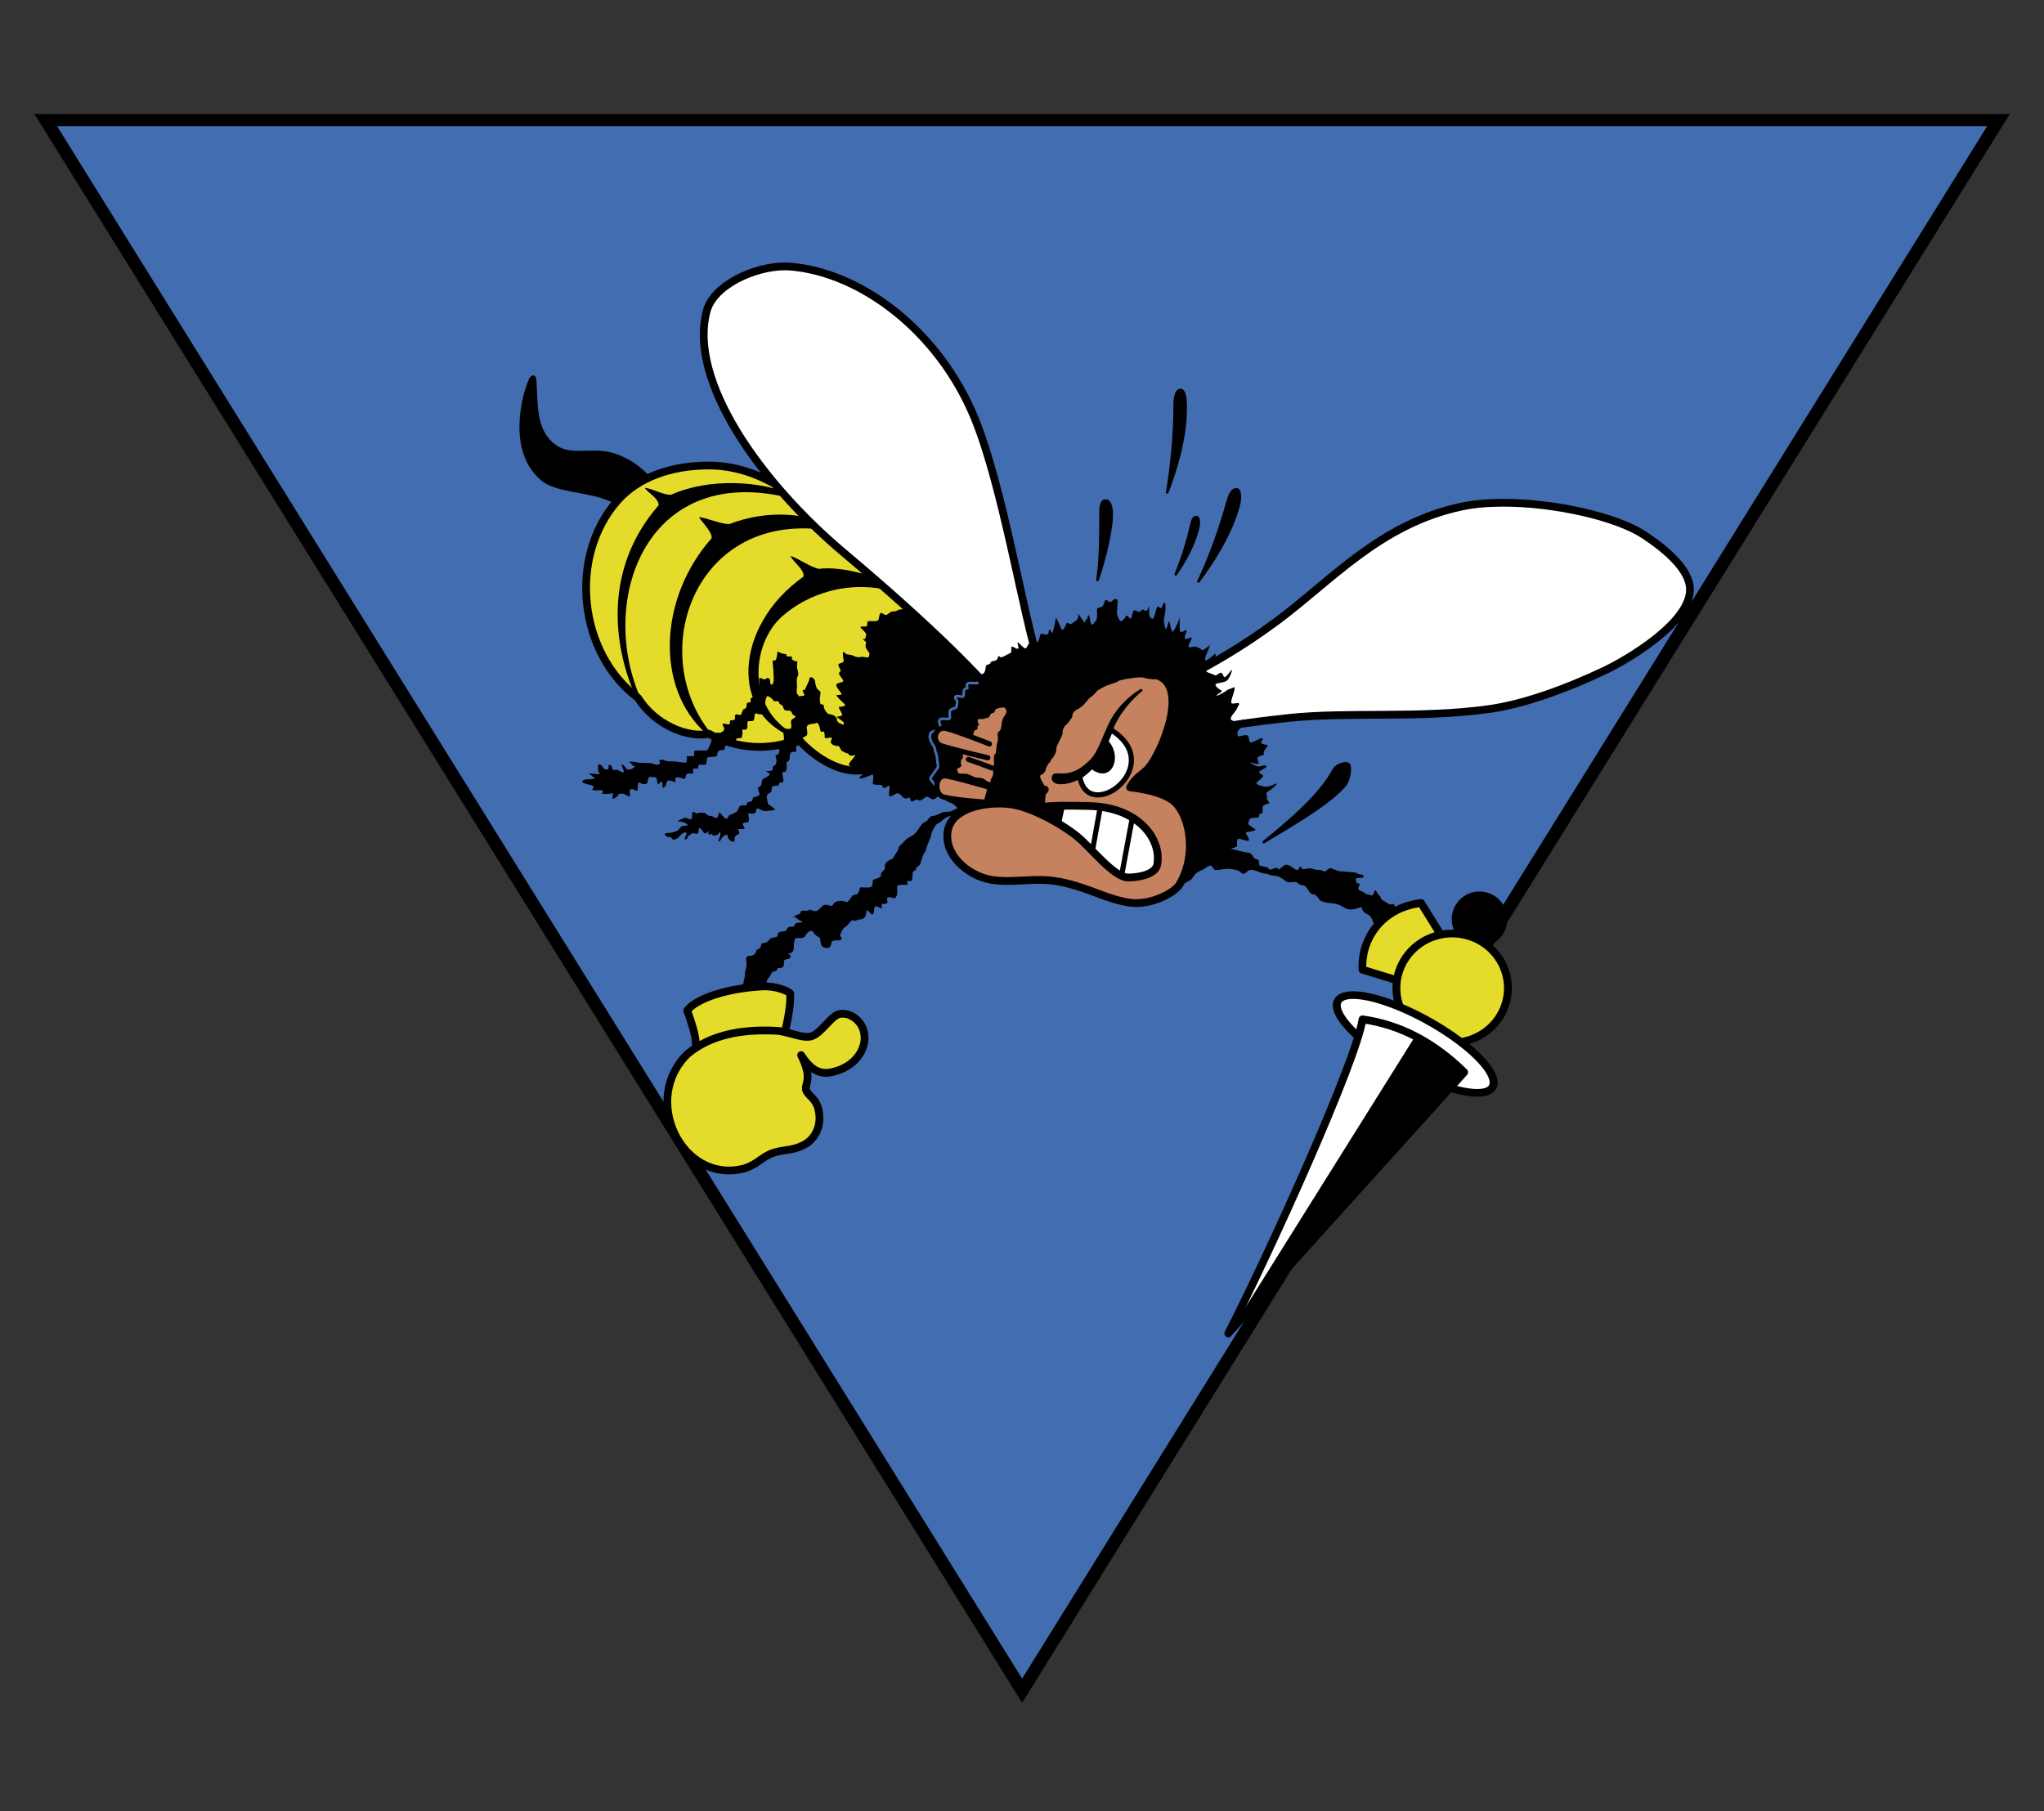 <?xml version="1.0" encoding="UTF-8" standalone="no"?>
<!-- Created with Inkscape (http://www.inkscape.org/) -->
<svg
   xmlns:dc="http://purl.org/dc/elements/1.1/"
   xmlns:cc="http://web.resource.org/cc/"
   xmlns:rdf="http://www.w3.org/1999/02/22-rdf-syntax-ns#"
   xmlns:svg="http://www.w3.org/2000/svg"
   xmlns="http://www.w3.org/2000/svg"
   xmlns:sodipodi="http://sodipodi.sourceforge.net/DTD/sodipodi-0.dtd"
   xmlns:inkscape="http://www.inkscape.org/namespaces/inkscape"
   id="svg2"
   sodipodi:version="0.32"
   inkscape:version="0.45.1"
   width="790"
   height="700"
   version="1.0"
   sodipodi:docbase="C:\Documents and Settings\Flanker\Desktop\Temporanei"
   sodipodi:docname="Vespaccia.svg"
   inkscape:output_extension="org.inkscape.output.svg.inkscape">
  <rect width="100%" height="100%" fill="#333333" stroke="none"/>
  <defs
     id="defs5" />
  <sodipodi:namedview
     inkscape:window-height="1005"
     inkscape:window-width="1280"
     inkscape:pageshadow="2"
     inkscape:pageopacity="0.0"
     guidetolerance="10.0"
     gridtolerance="10.0"
     objecttolerance="10.0"
     borderopacity="1.0"
     bordercolor="#666666"
     pagecolor="#ffffff"
     id="base"
     inkscape:zoom="0.39749965"
     inkscape:cx="-140.66741"
     inkscape:cy="647.87269"
     inkscape:window-x="-4"
     inkscape:window-y="-4"
     inkscape:current-layer="svg2"
     inkscape:showpageshadow="false"
     width="790px"
     height="700px" />
  <g
     id="g10000"
     transform="translate(-78.738,-135.943)">
    <path
       transform="matrix(1.529,0,0,1.42,324.098,126.291)"
       d="M 97.896,466.969 L -25.512,253.22 L -148.919,39.472 L 97.896,39.472 L 344.711,39.472 L 221.303,253.22 L 97.896,466.969 z "
       inkscape:randomized="0"
       inkscape:rounded="-3.469447e-018"
       inkscape:flatsided="false"
       sodipodi:arg2="2.6179939"
       sodipodi:arg1="1.5707963"
       sodipodi:r2="142.49886"
       sodipodi:r1="284.99771"
       sodipodi:cy="181.97098"
       sodipodi:cx="97.895775"
       sodipodi:sides="3"
       id="path2163"
       style="opacity:1;fill:#436db1;fill-opacity:1;fill-rule:nonzero;stroke:#000000;stroke-width:3.297;stroke-linecap:butt;stroke-linejoin:miter;stroke-miterlimit:4;stroke-dasharray:none;stroke-dashoffset:0;stroke-opacity:1"
       sodipodi:type="star" />
    <path
       id="path8031"
       d="M 550.629,462.308 C 551.685,463.475 555.235,464.167 557.862,464.824 C 558.281,464.928 558.701,465.033 559.12,465.138 C 560.78,465.553 562.154,465.231 562.894,466.71 C 563.639,468.2 563.662,467.566 565.095,468.283 C 565.496,468.483 564.985,470.115 565.724,470.484 C 566.375,470.81 569.183,471.055 569.183,471.742 C 569.183,472.887 572.642,470.41 572.642,471.742 C 572.642,472.806 574.868,470.169 575.787,470.169 C 577.224,470.169 578.527,471.54 579.56,472.056 C 581.13,472.841 580.893,469.376 582.076,471.742 C 582.331,472.252 584.904,471.112 586.164,471.742 C 587.396,472.358 588.808,471.963 589.623,472.371 C 591.437,473.278 591.242,472.19 592.768,471.427 C 593.029,471.297 595.794,472.685 596.541,472.685 C 598.256,472.685 599.627,473 601.258,473 C 603.28,473 603.213,473.943 605.032,473.943 C 605.449,473.943 606.524,475.201 605.032,475.201 C 602.449,475.201 602.293,475.383 603.145,477.088 C 603.624,478.046 604.995,476.534 603.774,478.974 C 603.17,480.183 605.967,480.531 606.29,481.176 C 606.586,481.769 607.584,481.508 608.177,481.805 C 609.54,482.487 609.395,481.57 610.063,480.232 C 610.461,479.437 611.155,481.721 611.95,482.119 C 612.501,482.395 611.97,483.387 613.837,484.32 C 615.059,484.932 615.785,486.02 617.296,485.264 C 617.575,485.124 617.596,486.836 618.868,486.836 C 620.491,486.836 622.141,488.349 622.642,489.352 C 623.09,490.248 620.755,491.141 620.755,492.182 C 620.755,492.285 618.698,493.153 618.554,493.44 C 617.947,494.654 616.827,495.636 616.353,496.585 C 615.933,497.423 614.031,495.327 613.208,495.327 C 611.247,495.327 611.751,492.811 609.749,492.811 C 609.462,492.811 609.017,490.244 607.862,489.666 C 606.435,488.953 605.032,488.06 605.032,486.522 C 605.032,486.381 602.695,487.465 600.629,487.465 C 599.109,487.465 597.95,486.44 596.856,485.893 C 595.977,485.454 593.785,484.949 592.768,484.949 C 591.755,484.949 588.999,484.331 588.68,483.691 C 588.143,482.618 587.131,481.49 585.85,481.49 C 585.003,481.49 583.94,478.806 583.019,478.346 C 581.527,477.6 581.635,478.533 580.189,477.088 C 579.496,476.394 577.199,477.322 576.101,476.773 C 575.591,476.518 574.657,475.58 573.271,474.886 C 571.999,474.25 570.489,474.596 569.183,473.943 C 568.273,473.488 566.455,473.523 565.409,473 C 564.112,472.351 562.41,471.826 561.321,472.371 C 560.191,472.936 559.757,474.58 558.177,473 C 557.138,471.961 554.314,471.742 552.831,471.742 C 551.221,471.742 548.32,472.784 547.799,471.742 C 547.197,470.536 546.069,469.855 544.34,469.855 C 542.676,469.855 541.794,468.972 542.453,467.654 C 543.035,466.49 544.961,464.824 545.912,464.824 C 546.738,464.824 548.178,462.59 548.743,462.308 C 549.139,462.11 549.879,462.495 550.629,462.308 z "
       style="opacity:1;color:#000000;fill:#000000;fill-opacity:1;fill-rule:evenodd;stroke:none;stroke-width:0.3;stroke-linecap:butt;stroke-linejoin:miter;marker:none;marker-start:none;marker-mid:none;marker-end:none;stroke-miterlimit:4;stroke-dasharray:none;stroke-dashoffset:0;stroke-opacity:1;visibility:visible;display:inline;overflow:visible;enable-background:accumulate" />
    <path
       sodipodi:nodetypes="cssccssss"
       id="path2164"
       d="M 286.057,282.602 C 286.675,291.9 285.709,302.137 293.399,307.796 C 299.774,312.486 307.506,308.329 316.434,311.251 C 324.138,313.773 328.466,318.502 332.558,322.768 L 320.465,333.206 C 318.761,331.574 316.013,330.259 312.979,329.103 C 304.868,326.013 293.427,326.17 288.073,321.76 C 274.565,310.635 280.35,288.705 283.178,282.458 C 284.161,280.285 285.94,280.83 286.057,282.602 z "
       style="color:#000000;fill:#000000;fill-opacity:1;fill-rule:evenodd;stroke:none;stroke-width:0.6;stroke-linecap:round;stroke-linejoin:round;marker:none;marker-start:none;marker-mid:none;marker-end:none;stroke-miterlimit:4;stroke-dasharray:none;stroke-dashoffset:0;stroke-opacity:1;visibility:visible;display:inline;overflow:visible;enable-background:accumulate" />
    <path
       sodipodi:nodetypes="csscccccccc"
       id="path10010"
       d="M 385.537,327.951 C 378.155,322.166 366.538,315.858 352.713,315.858 C 338.02,315.858 325.185,320.514 317.297,329.534 C 298.302,351.258 302.389,388.508 325.36,405.692 C 331.817,416.122 344.768,421.339 352.713,419.512 C 362.91,425.322 376.3,426.459 387.264,421.528 C 391.242,426.417 401.963,435.219 412.314,433.621 C 434.455,420.661 445.644,400.989 443.986,373.444 C 438.841,369.202 432.957,365.329 423.255,363.366 C 419.245,355.08 412.025,345.407 399.069,339.18 C 396.557,335.104 392.64,331.262 385.537,327.951 z "
       style="color:#000000;fill:#e4db2a;fill-opacity:1;fill-rule:evenodd;stroke:#000000;stroke-width:3;stroke-linecap:round;stroke-linejoin:round;marker:none;marker-start:none;marker-mid:none;marker-end:none;stroke-miterlimit:4;stroke-dasharray:none;stroke-dashoffset:0;stroke-opacity:1;visibility:visible;display:inline;overflow:visible;enable-background:accumulate" />
    <path
       sodipodi:nodetypes="ccscccsc"
       id="path12919"
       d="M 385.561,328.838 C 329.367,313.635 309.632,366.703 326.009,405.136 C 326.009,405.136 324.713,405.909 324.713,405.909 C 315.39,385.211 312.053,355.632 333.287,331.23 C 333.508,328.634 328.863,326.242 327.994,324.511 C 330.734,324.686 335.288,327.414 338.174,327.158 C 352.527,320.636 372.921,321.611 385.61,327.408 C 385.61,327.408 384.382,328.157 385.561,328.838 z "
       style="color:#000000;fill:#000000;fill-opacity:1;fill-rule:evenodd;stroke:none;stroke-width:2;stroke-linecap:round;stroke-linejoin:round;marker:none;marker-start:none;marker-mid:none;marker-end:none;stroke-miterlimit:4;stroke-dasharray:none;stroke-dashoffset:0;stroke-opacity:1;visibility:visible;display:inline;overflow:visible;enable-background:accumulate" />
    <path
       style="color:#000000;fill:#000000;fill-opacity:1;fill-rule:evenodd;stroke:none;stroke-width:2;stroke-linecap:round;stroke-linejoin:round;marker:none;marker-start:none;marker-mid:none;marker-end:none;stroke-miterlimit:4;stroke-dasharray:none;stroke-dashoffset:0;stroke-opacity:1;visibility:visible;display:inline;overflow:visible;enable-background:accumulate"
       d="M 402.205,341.563 C 349.065,330.635 327.701,386.248 353.036,418.776 C 353.036,418.776 351.741,419.55 351.741,419.55 C 331.831,401.906 333.38,366.932 353.8,343.955 C 354.02,341.359 349.782,337.542 348.913,335.811 C 351.654,335.986 357.836,338.714 360.722,338.458 C 375.483,332.75 391.397,334.133 402.254,340.133 C 402.254,340.133 401.026,340.882 402.205,341.563 z "
       id="path14859"
       sodipodi:nodetypes="ccscccsc" />
    <path
       sodipodi:nodetypes="cscscccsc"
       id="path14861"
       d="M 423.534,364.426 C 406.671,359.907 390.973,365.497 381.231,373.979 C 368.399,385.15 367.172,411.766 387.855,420.799 C 387.855,420.799 386.432,421.299 386.432,421.299 C 360.36,412.46 362.537,377.682 389.264,358.828 C 389.997,356.328 384.824,352.71 384.317,350.841 C 386.968,351.558 392.483,355.464 395.361,355.788 C 403.838,354.664 418.75,358.58 424.121,363.264 C 424.121,363.264 423.534,364.426 423.534,364.426 z "
       style="color:#000000;fill:#000000;fill-opacity:1;fill-rule:evenodd;stroke:none;stroke-width:2;stroke-linecap:round;stroke-linejoin:round;marker:none;marker-start:none;marker-mid:none;marker-end:none;stroke-miterlimit:4;stroke-dasharray:none;stroke-dashoffset:0;stroke-opacity:1;visibility:visible;display:inline;overflow:visible;enable-background:accumulate" />
    <path
       id="path3155"
       d="M 379.312,387.75 C 379.273,387.745 379.25,387.744 379.25,387.781 C 379.25,388.176 378.947,390.294 378.625,390.938 C 378.415,391.357 377.344,391.094 377.344,391.562 C 377.344,392.65 377.688,394.434 377.688,395.969 C 377.688,397.729 378.155,399.484 377.094,400.625 C 376.577,400.523 376.406,400.189 376.406,399.406 C 376.406,398.662 376.143,398 375.469,398 C 374.386,398 375.225,398.908 373.438,398.312 C 372.52,398.007 372.156,397.442 372.156,398.781 C 372.156,399.495 372.475,400.206 372.156,400.844 C 371.947,401.261 371.089,401.924 370.75,402.094 C 370.454,402.242 371.062,402.7 371.062,403.031 C 371.062,403.924 371.805,404.457 370.906,404.906 C 370.226,405.246 369.57,405.449 369.031,405.719 C 368.471,405.999 369.407,407.438 368.406,407.438 C 367.354,407.437 367.281,407.84 367.281,408.844 C 367.281,409.496 366.54,410.094 366.031,410.094 C 365.96,410.094 365.302,411.896 365.25,412 C 364.863,412.774 363.294,411.537 362.906,412.312 C 362.477,413.171 363.257,413.762 362.406,414.188 C 361.503,414.639 360.844,413.765 360.844,415.125 C 360.844,416.587 359.552,415.625 358.5,415.625 C 357.499,415.625 358.36,416.752 358.5,417.031 C 359.006,418.043 358.07,418.715 357.375,419.062 C 356.364,419.568 355.5,418.335 355.5,419.844 C 355.5,420.447 353.781,419.789 353.781,420.969 C 353.781,421.869 353.734,422.469 353.469,423 C 353.119,423.7 352.92,424.41 352.688,424.875 C 352.379,425.493 352.324,426 351.406,426 C 350.568,426 349.745,426 348.906,426 C 347.96,426 347,425.812 347,426.781 C 347,427.499 347.456,428.188 346.375,428.188 C 345.772,428.188 343.46,428.214 344.031,428.5 C 344.549,428.759 344.031,430.302 344.031,430.531 C 344.031,430.897 341.835,430.531 341.656,430.531 C 340.829,430.531 340.057,430.219 339.156,430.219 C 338.203,430.219 336.709,430.339 335.844,429.906 C 335.093,429.531 333.145,429.197 333.656,430.219 C 334.152,431.211 333.285,431.5 332.562,431.5 C 331.819,431.5 330.703,430.875 329.875,430.875 C 328.436,430.875 326.937,430.719 325.469,430.719 C 325.249,430.5 320.73,429.927 322.312,430.719 C 322.494,430.81 323.125,431.583 323.125,431.656 C 323.125,431.938 323.654,431.843 323.906,431.969 C 324.621,432.326 323.306,432.7 323.125,433.062 C 323.032,433.249 321.605,433.375 321.062,433.375 C 320.757,433.375 320.867,432.73 320.594,432.594 C 320.52,432.557 319.688,431.594 319.188,431.344 C 318.81,431.155 319.155,432.216 319.344,432.594 C 319.643,433.192 319.812,433.576 319.812,434.469 C 319.812,434.78 318.351,433.972 318.094,433.844 C 317.492,433.543 317.023,433.191 316.344,433.531 C 315.697,433.854 315.25,432.985 315.25,432.281 C 315.25,432.107 314,430.916 314,431.812 C 314,432.744 313.992,433.375 313.062,433.375 C 312.375,433.375 311.815,432.661 311.625,432.281 C 311.369,431.769 310.825,431.344 310.219,431.344 C 309.683,431.344 309.906,433.122 309.906,433.531 C 309.906,434.347 310.181,434.236 310.531,434.938 C 310.758,435.391 308.042,434.938 307.875,434.938 C 307.507,434.937 305.622,434.686 306.75,435.25 C 307.38,435.565 308.013,436.288 308.5,436.531 C 309.393,436.978 305.951,437.156 305.656,437.156 C 304.728,437.156 304.051,437.399 303.781,437.938 C 303.466,438.568 305.816,439.032 306.281,439.188 C 307.05,439.444 307.924,439.441 308.188,439.969 C 308.345,440.283 307.719,440.586 307.719,440.938 C 307.719,441.62 309.026,441.406 309.594,441.406 C 310.305,441.406 311.781,441.075 311.781,441.875 C 311.781,442.703 310.408,442.812 313.062,442.812 C 313.981,442.812 315.37,442.5 315.719,442.5 C 315.719,442.5 315.406,443.686 315.406,444.531 C 315.406,445.039 317.206,443.9 317.281,443.75 C 317.699,442.915 317.982,442.656 319.031,442.656 C 320.046,442.656 320.633,443.223 321.375,443.594 C 322.514,444.163 322.156,442.821 322.156,442.031 C 322.156,440.846 322.295,440.938 323.125,440.938 C 323.563,440.937 324.106,441.562 325,441.562 C 325.135,441.563 325.312,439.521 325.312,439.344 C 325.312,437.981 325.824,438.35 326.875,438.875 C 327.555,439.215 328.314,438.952 328.781,438.719 C 329.168,438.525 328.9,437.855 329.094,437.469 C 329.442,436.772 329.228,436.219 330.188,436.219 C 331.062,436.219 331.795,436.241 332.375,436.531 C 332.486,436.587 332.875,438.36 332.875,438.562 C 332.875,439.712 334.091,438.189 334.281,438.094 C 334.923,437.773 334.75,439.014 334.75,439.656 C 334.75,441.079 335.428,440.229 336,439.656 C 336.27,439.386 336.142,438.904 336.312,438.562 C 336.765,437.658 336.529,437.625 337.406,437.625 C 337.95,437.625 339.115,437.995 339.625,438.25 C 340.195,438.535 339.237,436.375 340.25,436.375 C 341.239,436.375 342.034,436.548 342.625,436.844 C 343.742,437.402 343.608,436.127 343.875,435.594 C 344.368,434.608 344.824,434.938 346.062,434.938 C 347.243,434.937 346.531,434.666 346.531,433.688 C 346.531,432.724 347.431,433.062 348.281,433.062 C 348.88,433.063 348.33,431.5 349.062,431.5 C 349.77,431.5 350.634,431.5 351.25,431.5 C 351.818,431.5 351.875,430.344 351.875,429.75 C 351.875,428.885 352.145,428.5 353,428.5 C 353.845,428.5 354.56,428.344 355.344,428.344 C 355.976,428.344 355.948,427.136 356.125,426.781 C 356.518,425.995 356.777,425.844 357.875,425.844 C 359.044,425.844 358.61,425.281 358.969,424.562 C 359.57,423.36 359.672,424.367 360.844,423.781 C 361.49,423.458 362.75,424.287 362.75,423.312 C 362.75,423.109 363.309,421.726 363.375,421.594 C 363.665,421.014 364.67,421.415 365.25,421.125 C 365.568,420.966 365.719,419.467 365.719,419.062 C 365.719,417.685 364.996,417.969 366.656,417.969 C 367.514,417.969 367.625,417.246 367.625,416.406 C 367.625,415.574 367.342,414.656 368.25,414.656 C 369.1,414.656 369.84,414.757 370.125,414.188 C 370.419,413.6 370.205,412.622 370.438,412.156 C 371.009,411.013 371.133,412 372.156,412 C 372.841,412 374.062,412.264 374.062,411.531 C 374.063,410.921 374.219,410.03 374.219,409.312 C 374.219,408.772 374.531,408.152 374.531,407.281 C 374.531,406.76 374.823,405.729 375,405.375 C 375.467,404.441 375.953,405.336 376.719,405.719 C 377.562,406.14 377.398,406.969 378.312,406.969 C 379.526,406.969 379.434,406.713 379.875,407.594 C 380.189,408.222 380.217,408.077 380.812,408.375 C 381.36,408.649 381.584,409.762 381.75,410.094 C 381.999,410.591 383.028,410.594 383.656,410.594 C 384.551,410.594 384.63,411.134 384.906,411.688 C 385.311,412.498 385.505,412.377 386.312,412.781 C 386.1,413.142 385.767,413.445 385.531,413.562 C 383.878,414.389 384.594,415.263 384.594,416.719 C 384.594,418.447 382.242,417.344 381.125,417.344 C 381.092,417.344 381.75,419.677 381.75,421.438 C 381.75,423.033 379.875,422.104 379.875,424.25 C 379.875,425.891 380.347,427.719 378.625,427.719 C 378.052,427.719 379.37,429.698 378.625,431.188 C 378.044,432.35 377.344,431.396 377.344,433.375 C 377.344,434.508 373.118,433.294 375.781,434.625 C 377.31,435.39 374.203,436.695 373.906,436.844 C 372.712,437.441 373.609,439.321 372.312,439.969 C 370.806,440.722 372.312,441.455 372.312,443.125 C 372.313,443.449 370.36,444.062 370.125,444.062 C 369.656,444.063 369.71,444.893 369.5,445.312 C 368.98,446.352 367.281,445.127 367.281,447.219 C 367.281,447.461 365.059,446.663 364.469,447.844 C 363.564,449.653 363.853,449.542 362.25,450.344 C 360.76,451.089 360.78,450.503 360.062,451.938 C 359.264,453.535 357.35,450.253 356.906,450.031 C 356.487,449.822 356.491,450.893 356.281,451.312 C 355.335,453.205 354.923,451.312 353.469,451.312 C 351.555,451.313 352.209,450.031 350,450.031 C 348.837,450.031 349.59,449.988 347.812,450.344 C 345.059,448.217 347.058,452.562 345.594,452.562 C 344.4,452.562 344.055,451.613 342.781,452.25 C 341.823,452.729 339.389,453.5 341.812,453.5 C 343.18,453.5 345.778,455.062 343.719,455.062 C 341.222,455.062 341.833,456.333 340.562,456.969 C 339.342,457.579 338.06,457.906 336.781,457.906 C 334.706,457.906 336.014,459.469 337.406,459.469 C 338.938,459.469 338.047,461.195 340.25,460.094 C 341.369,459.534 341.822,458.386 342.781,457.906 C 344.115,457.24 344.4,457.795 343.719,459.156 C 342.649,461.296 344.656,460.312 344.656,459.156 C 344.656,458.778 345.425,458.869 345.594,458.531 C 346.387,456.944 348.75,459.602 348.75,456.969 C 348.75,454.448 350.588,457.519 350.625,457.594 C 351.468,459.281 353.754,455.461 352.531,457.906 C 351.765,459.439 356.137,457.197 354.094,458.219 C 353.182,458.674 355.738,459.618 356.594,457.906 C 357.134,456.827 357.421,458.44 356.906,459.469 C 356.048,461.185 356.594,462.032 357.562,460.094 C 357.993,459.233 360.062,457.502 360.062,459.469 C 360.063,460.498 362.594,462.174 362.594,460.75 C 362.594,457.916 364.469,458.935 364.469,457.906 C 364.469,456.366 362.464,456.344 366.344,456.344 C 367.378,456.344 364.058,453.812 367.281,453.812 C 368.904,453.813 367.938,451.241 367.938,450.344 C 367.938,449.927 371.062,451.517 371.062,448.781 C 371.062,447.714 373.315,449.406 374.219,449.406 C 375.728,449.406 376.615,449.094 378,449.094 C 378.998,449.094 376.777,447.404 375.781,446.906 C 375.593,446.812 374.824,444.102 375.156,443.438 C 375.915,441.92 377.031,443.021 377.031,440.625 C 377.031,438.683 379.875,440.659 379.875,438.719 C 379.875,438.154 381.185,438.599 381.438,438.094 C 381.998,436.973 380.173,434.312 381.75,434.312 C 383.208,434.312 382.719,431.905 382.719,430.531 C 382.719,430.314 383.969,430.622 383.969,428.656 C 383.969,426.636 384.512,426.469 386.469,426.469 C 386.975,426.469 385.373,423.938 387.75,423.938 C 389.531,423.938 389,421.689 389,421.125 C 389,421.053 390.487,420.307 390.562,420.156 C 391.286,418.709 389.751,416.812 391.188,416.094 C 392.155,415.61 393.364,415.771 394.031,415.438 C 395.405,414.751 395.731,418.244 395.906,418.594 C 396.331,419.444 397.5,417.159 397.5,420.812 C 397.5,422.2 401.182,419.698 400,422.062 C 399.238,423.586 401.323,424.25 402.531,424.25 C 403.696,424.25 403.28,426.469 405.031,426.469 C 407.493,426.469 405.736,428.031 408.188,428.031 C 409.821,428.031 409.959,425.188 408.812,425.188 C 408.765,425.187 409.934,424.195 410.375,423.312 C 410.616,422.83 409.489,420.026 409.125,419.844 C 408.435,419.499 409.274,418.906 406.906,418.906 C 405.935,418.906 405.404,416.436 404.719,416.094 C 403.675,415.572 402.188,415.396 402.188,413.875 C 402.188,412.735 400.204,412 399.375,412 C 398.434,412 397.156,409.9 397.156,409.156 C 397.156,406.974 395.594,409.902 395.594,406.031 C 395.594,404.449 396.521,403.338 394.969,402.562 C 394.244,402.2 393.719,399.836 393.719,399.094 C 393.719,398.602 392.682,397.549 392.031,397.688 C 391.736,397.751 391.5,398.057 391.5,398.781 C 391.5,398.931 389.97,402.185 389.938,402.25 C 389.437,403.251 388.209,401.606 389.625,404.438 C 389.912,405.012 388.498,404.812 387.469,405.062 C 387.401,404.84 387.282,404.626 387.094,404.438 C 386.313,403.656 386.781,402.296 386.781,401 C 386.781,399.574 386.412,398.582 387.094,397.219 C 387.655,396.096 386.781,395.184 386.781,393.438 C 386.781,392.173 386.933,391.702 387.031,391.531 C 386.87,391.63 386.453,391.711 385.531,391.25 C 383.321,390.145 386.91,389.656 383.031,389.656 C 382.653,389.656 382.753,388.719 382.375,388.719 C 380.766,388.719 379.588,387.788 379.312,387.75 z M 453.469,446.906 C 452.273,446.906 450.833,447.271 449.688,447.844 C 448.652,448.361 447.69,448.827 446.531,449.406 C 445.422,449.961 443.988,449.428 442.781,450.031 C 442.201,450.322 439.954,451.313 439.312,451.312 C 437.668,451.312 437.902,452.783 436.469,453.5 C 435.433,454.018 434.574,454.822 433.969,456.031 C 433.724,456.521 432.167,458.479 431.438,458.844 C 430.915,459.105 428.682,460.323 428.312,461.062 C 428.092,461.503 426.094,462.824 426.094,463.562 C 426.094,464.519 424.705,466.059 424.219,467.031 C 423.558,468.352 423.694,467.589 422.656,468.281 C 421.101,469.318 420.75,469.387 420.75,471.125 C 420.75,472.853 419.187,472.416 419.188,474.25 C 419.188,475.662 416.031,475.413 416.031,476.469 C 416.031,478.696 415.864,478.969 413.531,478.969 C 409.861,478.969 411.824,478.289 410.375,481.188 C 410.01,481.918 408.424,481.652 408.188,482.125 C 408.102,482.297 406.42,484.851 405.969,484.625 C 404.451,483.866 401.614,483.897 400.938,485.25 C 399.971,487.183 398.848,484.904 396.844,485.906 C 396.166,486.245 395.036,488.094 394.031,488.094 C 392.939,488.094 391.526,487.417 391.5,487.469 C 391.027,488.414 388.663,487.518 388.375,488.094 C 387.211,490.422 388.626,488.578 386.469,489.656 C 384.101,490.84 386.154,489.995 386.469,490.625 C 386.977,491.641 390.71,492.5 387.75,492.5 C 385.693,492.5 385.632,494.062 385.531,494.062 C 382.153,494.062 383.34,495.174 382.375,495.656 C 381.427,496.13 379.25,495.602 379.25,497.531 C 379.25,498.577 376.664,497.954 376.094,499.094 C 375.32,500.64 372.969,500.401 372.969,500.688 C 372.969,502.938 371.062,503.01 371.062,503.188 C 371.062,504.236 370.058,505.375 368.562,505.375 C 366.496,505.375 367.281,506.815 367.281,508.531 C 367.281,510.358 366.656,510.588 366.656,512.625 C 366.656,514.098 366.031,514.738 366.031,516.719 C 366.031,518.255 365.308,520.432 365.094,521.125 C 366.605,521.729 367.351,521.75 368.875,521.75 C 370.102,521.75 372.511,521.385 372.969,520.469 C 373.408,519.591 374.02,518.367 374.531,517.344 C 374.739,516.929 375.16,514.186 375.781,513.875 C 376.568,513.482 376.75,511.375 378,511.375 C 379.207,511.375 379.058,510.094 379.562,510.094 C 381.644,510.094 381.75,509.666 381.75,507.594 C 381.75,506.101 384.281,507.318 384.281,505.375 C 384.281,504.93 382.899,504.437 383.344,504.438 C 384.136,504.438 385.531,504.257 385.531,502.25 C 385.531,501.432 385.616,498.469 386.469,498.469 C 388.563,498.469 389.445,498.829 390.25,497.219 C 390.621,496.476 392.369,494.832 393.094,496.281 C 393.773,497.64 395.398,498.078 395.594,498.469 C 395.928,499.136 395.735,500.345 396.219,501.312 C 396.587,502.049 398.935,503.13 399.688,501.625 C 400.489,500.021 399.631,499.406 402.188,499.406 C 405.581,499.406 403.134,497.888 403.469,497.219 C 403.959,496.238 404.345,494.718 405.656,494.062 C 406.162,493.81 407.887,491.412 408.188,491.562 C 409.512,492.225 410.12,491.25 411.312,491.25 C 412.705,491.25 413.531,490.014 413.531,488.719 C 413.531,485.878 415.552,490.615 416.344,489.031 C 416.867,487.985 415.99,485.401 418.25,486.531 C 421.311,488.062 417.97,485.25 420.438,485.25 C 423.134,485.25 420.673,483.413 422,482.75 C 422.883,482.308 424.416,483.917 425.156,482.438 C 425.783,481.183 425.469,480.338 425.469,478.656 C 425.469,477.236 430.15,478.581 429.562,477.406 C 428.632,475.544 430.663,477.081 431.125,476.156 C 431.583,475.24 431.145,473.898 431.75,472.688 C 431.919,472.349 432.719,472.44 432.719,472.062 C 432.719,470.503 434.594,470.793 434.594,469.219 C 434.594,468.971 435.565,466.06 435.844,465.781 C 436.825,464.8 436.72,463.373 437.406,462 C 437.532,461.749 438.688,458.936 438.688,458.531 C 438.688,457.477 439.756,456.051 440.25,455.062 C 440.698,454.166 442.53,453.69 442.781,453.188 C 442.935,452.881 445.183,451.313 445.906,451.312 C 447.47,451.312 448.403,450.031 449.688,450.031 C 451.438,450.031 451.99,448.781 453.156,448.781 C 455.067,448.781 454.107,446.906 453.469,446.906 z "
       style="opacity:1;color:#000000;fill:#000000;fill-opacity:1;fill-rule:evenodd;stroke:none;stroke-width:0.3;stroke-linecap:butt;stroke-linejoin:miter;marker:none;marker-start:none;marker-mid:none;marker-end:none;stroke-miterlimit:4;stroke-dasharray:none;stroke-dashoffset:0;stroke-opacity:1;visibility:visible;display:inline;overflow:visible;enable-background:accumulate" />
    <path
       id="path10008"
       d="M 436.594,369 C 436.136,368.915 435.566,370.143 435.062,370.562 C 434.89,370.706 434.259,367.642 433.344,370.844 C 433.079,371.771 431.424,370.989 430.469,371.125 C 430.139,371.172 428.788,371.438 428.156,371.438 C 426.298,371.438 426.813,371.344 425.281,372 C 423.519,372.755 424.305,371.609 422.406,372.875 C 421.042,373.784 421.743,373.996 419.5,372.875 C 418.732,372.491 418.496,374.306 418.375,375.156 C 418.181,376.517 415.704,375.837 414.344,376.031 C 413.62,376.135 414.2,378.062 413.469,378.062 C 410.637,378.062 410.883,378.071 412.594,379.781 C 414.071,381.258 413.358,381.462 413.188,382.656 C 413.059,383.558 410.823,381.889 413.469,384.094 C 413.663,384.255 412.776,385.508 413.75,386.969 C 414.935,388.746 414.869,387.852 414.625,389.562 C 414.475,390.612 412.457,389.553 411.438,389.844 C 410.282,390.174 408.995,389.689 408.281,389.281 C 407.411,388.784 406.048,389.176 405.406,388.406 C 403.914,386.615 404.704,390.519 404.812,391.281 C 404.91,391.966 403.759,392.247 403.094,392.438 C 402.153,392.706 403.549,394.344 403.688,395.312 C 403.724,395.57 402.034,395.585 403.969,397.906 C 405.325,399.534 404.488,399.459 402.812,399.938 C 401.047,400.442 402.564,402.019 403.094,402.812 C 404.091,404.309 404.905,404.531 402.25,404.531 C 401.287,404.531 404.718,407.64 404.812,407.719 C 406.324,408.978 404.321,408.981 403.094,409.156 C 402.525,409.237 403.754,410.874 404.25,412.031 C 404.504,412.623 403.169,412.784 402.531,412.875 C 401.456,413.029 404.21,414.284 404.812,415.188 C 405.361,416.01 403.515,416.803 403.375,417.781 C 402.991,420.468 407.502,417.372 405.125,420.938 C 403.816,422.901 404.377,423.139 407.125,423.531 C 408.229,423.689 406.197,425.035 405.406,425.562 C 403.171,427.052 408.347,427.491 408.844,427.562 C 410.247,427.763 407.233,429.95 406.844,431.312 C 406.617,432.106 408.157,432.292 408.844,432.75 C 409.129,432.94 408.292,434.124 410.594,434.781 C 412.079,435.206 416.535,431.59 412.031,435.344 C 408.52,438.269 414.09,436.069 415.781,435.344 C 416.623,434.983 416.132,437.945 416.062,438.5 C 415.927,439.586 418.167,439.074 419.219,439.375 C 420.64,439.781 419.241,441.558 422.094,439.656 C 423.135,438.962 422.062,442.203 422.406,443.406 C 422.707,444.458 424.479,442.686 425.562,442.531 C 426.801,442.354 427.467,444.562 428.719,444.562 C 430.498,444.562 430.083,443.102 430.75,445.438 C 431.015,446.365 432.943,444.443 433.625,445.125 C 434.356,445.856 435.64,444.573 436.5,444 C 437.411,443.393 438.604,445.144 439.656,444.844 C 441.283,444.379 440.485,443.015 442.75,444.5 C 442.663,444.363 442.598,444.274 442.562,444.25 C 441.864,443.784 441.428,443.195 441.156,442.625 C 440.884,442.055 440.728,441.544 440.469,440.938 C 440.007,439.861 439.511,439.501 438.844,438.5 C 438.621,438.166 438.447,437.971 438.312,437.812 C 438.178,437.654 437.914,437.481 437.875,436.906 C 437.836,436.331 438.104,436.072 438.25,435.875 C 438.396,435.678 438.587,435.48 438.844,435.094 C 439.531,434.063 440.001,433.465 440.719,432.406 C 440.721,432.399 440.715,432.357 440.719,432.344 C 440.736,432.29 440.785,432.201 440.781,432.094 C 440.771,431.829 440.71,431.467 440.656,431.062 C 440.549,430.253 440.406,429.4 440.406,428.719 C 440.406,428.219 439.742,426.883 439.531,425.406 C 439.493,425.136 439.281,424.682 439,424.219 C 438.719,423.756 438.418,423.319 438.188,422.781 C 437.816,421.914 437.603,421.406 437.594,420.844 C 437.584,420.281 437.726,419.979 437.812,419.375 C 437.813,419.374 437.845,419.194 437.875,419.125 C 437.905,419.056 437.94,418.981 437.969,418.938 C 438.027,418.851 438.085,418.819 438.125,418.781 C 438.205,418.705 438.27,418.652 438.312,418.625 C 438.398,418.57 438.439,418.56 438.5,418.531 C 438.621,418.473 438.758,418.402 438.906,418.344 C 439.203,418.228 439.556,418.101 439.938,417.969 C 440.701,417.704 441.416,417.484 441.688,417.406 C 441.787,417.378 441.806,417.352 441.812,417.344 C 441.815,417.338 441.851,417.219 441.812,417 C 441.774,416.781 441.695,416.512 441.594,416.25 C 441.493,415.988 441.398,415.768 441.312,415.469 C 441.165,414.951 441.145,414.286 441.562,413.812 C 441.98,413.339 442.507,413.277 442.906,413.25 C 443.704,413.195 444.465,413.344 445.125,413.344 C 445.233,413.344 445.279,413.324 445.312,413.312 C 445.316,413.293 445.334,413.258 445.344,413.188 C 445.39,412.838 445.281,412.03 445.281,411.156 C 445.281,410.624 445.604,410.099 445.938,409.844 C 446.271,409.588 446.593,409.501 446.875,409.406 C 447.44,409.216 447.881,408.994 447.875,409 C 447.912,408.963 447.991,408.863 448.031,408.531 C 448.072,408.199 448.05,407.738 448.188,407.188 C 448.248,406.945 448.125,406.855 447.719,406.344 C 447.668,406.28 447.603,406.211 447.531,406.062 C 447.459,405.914 447.327,405.613 447.469,405.219 C 447.61,404.825 447.966,404.625 448.156,404.562 C 448.346,404.5 448.479,404.504 448.594,404.5 C 449.052,404.486 449.523,404.552 450.469,404.688 C 450.634,404.711 450.594,404.718 450.594,404.719 C 450.659,404.47 450.669,403.757 450.781,402.969 C 450.865,402.381 451.305,401.77 451.781,401.594 C 451.927,401.54 451.921,401.582 452.031,401.562 C 452.018,401.434 452.044,401.435 451.938,401.062 C 451.875,400.843 451.898,400.558 452,400.312 C 452.102,400.067 452.265,399.884 452.406,399.781 C 452.69,399.575 452.911,399.543 453.125,399.5 C 453.552,399.414 453.988,399.402 454.438,399.406 C 454.887,399.411 455.322,399.445 455.688,399.469 C 455.97,399.487 456.129,399.494 456.219,399.5 C 456.25,399.409 456.288,399.22 456.312,398.906 C 456.369,398.176 456.283,397.199 456.562,396.219 C 456.7,395.713 457.205,395.4 457.719,395.5 C 458.063,395.567 458.136,395.501 458.188,395.469 C 458.239,395.436 458.315,395.354 458.406,395.125 C 458.59,394.668 458.65,393.836 458.844,393.062 C 458.971,392.552 459.389,392.221 459.688,392.062 C 459.986,391.904 460.241,391.839 460.438,391.781 C 460.565,391.743 460.597,391.712 460.656,391.688 C 460.83,391.247 461.188,390.906 461.5,390.75 C 461.888,390.555 462.232,390.501 462.531,390.438 C 462.83,390.374 463.098,390.299 463.219,390.25 C 463.209,390.272 463.229,390.29 463.219,390.312 C 463.247,390.247 463.265,390.213 463.25,390.219 C 463.508,389.611 463.643,389.28 463.906,388.938 C 463.976,388.847 464.06,388.763 464.219,388.656 C 464.378,388.549 464.66,388.444 464.938,388.469 C 465.493,388.518 465.667,388.832 465.75,388.938 C 466.168,388.759 466.195,388.724 466.406,388.625 C 466.323,388.554 466.241,388.491 466.156,388.406 C 465.397,387.647 465.141,386.518 464.719,385.531 C 464.057,383.988 463.358,383.608 462.406,382.656 C 461.664,381.914 460.791,380.084 460.406,379.188 C 460.246,378.814 457.812,382.252 457.812,378.062 C 457.812,376.698 454.956,376.792 454.625,375.469 C 454.483,374.902 453.482,375.252 452.906,375.156 C 452.435,375.078 449.99,376.175 449.75,376.312 C 448.8,376.855 448.629,374.326 447.719,373.719 C 447.041,373.267 446.576,372.576 446,372 C 445.163,371.163 445.23,369.575 444.844,372.281 C 444.699,373.291 443.38,370.847 442.531,370.281 C 441.634,369.683 441.808,370.889 440.812,371.719 C 440.187,372.24 439.67,370.576 439.094,370 C 438.514,369.42 437.306,369.755 436.781,369.125 C 436.721,369.053 436.659,369.012 436.594,369 z "
       style="opacity:1;color:#000000;fill:#000000;fill-opacity:1;fill-rule:evenodd;stroke:none;stroke-width:0.3;stroke-linecap:butt;stroke-linejoin:miter;marker:none;marker-start:none;marker-mid:none;marker-end:none;stroke-miterlimit:4;stroke-dasharray:none;stroke-dashoffset:0;stroke-opacity:1;visibility:visible;display:inline;overflow:visible;enable-background:accumulate" />
    <path
       id="path3146"
       d="M 381.875,238.906 C 370.452,238.988 354.543,245.993 351.844,256.25 C 344.687,283.447 372.996,322.754 404.812,349.531 C 440.786,379.808 457.815,397.907 464.438,405.969 L 480.25,392.156 C 474.204,374.017 466.443,324.522 455.5,297.719 C 441.674,263.852 411.472,241.156 384.094,238.969 C 383.377,238.912 382.637,238.901 381.875,238.906 z M 659.5,330.25 C 653.852,330.265 648.491,330.698 643.812,331.688 C 612.023,338.407 593.392,360.387 571.812,376.312 C 558.354,386.244 546.538,392.826 537.844,397.344 L 539,419.219 C 549.155,416.912 561.684,415.083 576.438,413.469 C 599.635,410.93 627.292,413.749 654.188,410 C 667.793,408.104 683.949,402.205 699.094,395.031 C 707.291,391.148 732.473,376.555 731.906,363.375 C 731.598,356.211 723.284,348.698 714.062,342.625 C 703.599,335.734 679.672,330.197 659.5,330.25 z "
       style="color:#000000;fill:#ffffff;fill-opacity:1;fill-rule:evenodd;stroke:#000000;stroke-width:3;stroke-linecap:round;stroke-linejoin:round;marker:none;marker-start:none;marker-mid:none;marker-end:none;stroke-miterlimit:4;stroke-dasharray:none;stroke-dashoffset:0;stroke-opacity:1;visibility:visible;display:inline;overflow:visible;enable-background:accumulate" />
    <path
       id="path2162"
       d="M 534.938,286.656 C 533.207,286.656 532.75,290.08 532.75,292.375 C 532.75,304.036 531.611,315.666 529.844,326.281 C 533.267,317.51 537,305.314 537,293.5 C 537,289.371 536.49,286.656 534.938,286.656 z M 556.625,325.062 C 554.646,325.062 553.749,327.918 553.156,330.031 C 550.145,340.769 546.395,351.194 541.938,360.656 C 547.528,353.184 554.333,342.6 557.375,331.719 C 558.297,328.42 558.157,325.063 556.625,325.062 z M 506,329.406 C 504.269,329.406 504.094,332.068 504.094,333.844 C 504.094,342.207 504.134,351.87 502.906,360.094 C 505.376,353.243 508.406,341.303 508.406,334.719 C 508.406,331.524 507.552,329.406 506,329.406 z M 541.125,335.781 C 539.893,335.781 539.457,337.528 539.156,338.844 C 537.63,345.527 535.624,352.017 533.156,357.906 C 536.393,353.256 540.271,346.678 541.812,339.906 C 542.28,337.853 542.079,335.781 541.125,335.781 z M 598.844,430.969 C 597.292,430.95 594.928,432.049 594.062,433.688 C 588.876,443.507 576.544,453.743 567.156,461.406 C 576.466,455.768 592.721,446.6 598.594,439.375 C 600.287,437.292 600.961,432.39 600.031,431.375 C 599.779,431.1 599.361,430.975 598.844,430.969 z "
       style="opacity:1;color:#000000;fill:#000000;fill-opacity:1;fill-rule:evenodd;stroke:#000000;stroke-width:1;stroke-linecap:round;stroke-linejoin:round;marker:none;marker-start:none;marker-mid:none;marker-end:none;stroke-miterlimit:4;stroke-dasharray:none;stroke-dashoffset:0;stroke-opacity:1;visibility:visible;display:inline;overflow:visible;enable-background:accumulate" />
    <path
       id="path8026"
       d="M 457.519,396.478 C 459.606,396.881 459.521,394.517 459.822,393.311 C 459.99,392.639 461.452,392.844 461.55,392.159 C 461.69,391.181 463.752,391.628 464.141,390.719 C 465.283,388.056 464.551,390.544 466.157,389.856 C 467.986,389.072 467.602,389.071 468.46,388.704 C 469.683,388.18 469.612,388.411 469.612,386.112 C 469.612,385.321 471.132,386.576 471.915,386.688 C 473.481,386.912 470.2,382.094 473.643,385.537 C 475.436,387.33 475.226,386.474 476.234,384.961 C 477.626,382.873 476.371,380.703 478.25,383.521 C 479.807,385.856 480.542,382.412 480.841,381.218 C 481.027,380.473 482.377,381.218 483.144,381.218 C 484.931,381.218 483.163,377.215 485.448,380.642 C 485.639,380.928 486.756,375.518 486.888,374.595 C 486.906,374.466 488.514,378.007 488.903,378.914 C 489.562,380.453 490.541,377.781 490.919,376.899 C 491.149,376.362 492.07,377.091 492.646,377.187 C 492.715,377.198 493.798,376.364 494.662,375.747 C 496.557,374.393 494.218,371.195 496.677,374.883 C 499.119,378.546 497.52,375.124 498.693,375.459 C 499.051,375.562 499.431,371.129 500.132,376.035 C 500.515,378.716 501.532,376.65 502.148,376.035 C 503.029,375.154 502.724,372.712 502.724,371.428 C 502.724,370.784 503.875,370.852 504.451,370.564 C 505.335,370.122 505.411,368.837 505.891,367.973 C 506.275,367.281 507.635,369.108 508.194,368.549 C 510.256,366.487 510.102,367.833 510.498,367.685 C 510.897,367.535 510.527,371.512 510.498,371.716 C 510.207,373.752 511.011,374.642 511.361,375.459 C 512.142,377.28 513.884,374.122 513.953,374.019 C 514.263,373.554 514.997,374.488 515.392,374.883 C 516.151,375.642 516.3,372.936 516.832,372.004 C 517.263,371.249 518.809,372.906 519.423,372.292 C 520.846,370.87 520.184,371.784 521.727,372.004 C 522.611,372.13 522.879,367.872 522.879,372.292 C 522.879,374.874 523.266,374.168 523.742,374.883 C 524.695,376.312 525.37,371.854 526.046,370.276 C 526.079,370.199 527.45,371.087 527.485,371.14 C 527.604,371.318 529.213,366.078 529.213,370.852 C 529.213,372.386 528.777,374.05 528.637,375.171 C 528.439,376.753 528.994,378.146 529.213,378.914 C 529.473,379.823 530.105,377.232 530.365,376.323 C 530.732,375.038 531.063,378.954 531.804,380.066 C 532.217,380.685 534.315,376.024 534.396,375.459 C 534.764,372.882 534.684,378.023 534.684,379.202 C 534.684,381.214 536.636,379.59 536.987,379.49 C 538.006,379.199 536.282,381.683 536.699,382.657 C 537.004,383.369 538.235,382.465 539.003,382.369 C 540.181,382.222 537.971,384.649 538.139,385.825 C 538.247,386.585 539.674,385.825 540.442,385.825 C 541.049,385.825 541.594,386.208 542.17,386.4 C 543.702,386.911 542.478,388.155 545.337,386.112 C 547.132,384.831 546.791,383.616 545.913,386.688 C 545.438,388.351 544.759,388.717 544.473,390.719 C 544.273,392.122 547.214,389.706 548.216,388.704 C 549.034,387.887 548.246,391.048 547.928,392.159 C 547.692,392.987 545.35,394.45 545.049,394.75 C 544.147,395.652 546.678,396.189 547.353,396.478 C 548.82,397.107 548.252,397.318 549.944,396.19 C 550.991,395.492 551.295,396.463 551.671,397.342 C 552.156,398.471 553.764,395.982 554.551,395.038 C 555.487,393.915 554.04,398.258 552.823,399.069 C 551.705,399.815 549.797,399.79 548.792,400.221 C 547.786,400.652 549.802,402.381 550.808,402.812 C 551.556,403.133 549.656,403.964 549.08,404.54 C 548.108,405.512 551.768,403.692 552.823,402.812 C 553.549,402.207 554.594,402.13 555.415,401.661 C 556.676,400.94 555.238,404.583 554.839,405.98 C 554.177,408.294 554.918,407.943 556.566,407.707 C 558.701,407.402 557.099,408.867 556.854,409.723 C 556.622,410.535 555.244,411.892 554.839,412.602 C 553.837,414.355 554.803,414.114 555.99,414.905 C 557.609,415.985 557.929,414.983 558.87,414.042 C 559.716,413.195 558.705,416.798 558.006,417.497 C 556.338,419.165 557.225,419.511 557.142,420.088 C 556.979,421.228 559.49,419.772 560.597,420.088 C 561.629,420.383 561.278,422.209 562.037,422.967 C 562.244,423.175 565.314,421.604 565.492,421.528 C 568.176,420.377 565.971,422.724 566.068,422.967 C 566.247,423.416 567.827,423.831 568.371,423.831 C 569.317,423.831 567.592,425.554 567.22,426.423 C 566.773,427.464 568.384,427.406 565.78,428.15 C 564.142,428.618 564.766,429.21 565.204,430.741 C 565.494,431.757 563.093,430.741 562.037,430.741 C 561.404,430.741 564.399,432.181 565.204,432.181 C 566.342,432.181 566.84,431.538 568.083,431.893 C 569.064,432.173 566.629,433.343 565.78,433.909 C 564.803,434.56 565.896,434.946 566.932,435.636 C 567.436,435.972 565.009,437.878 564.916,437.94 C 562.953,439.248 567.069,439.893 567.508,439.955 C 568.996,440.168 570.312,439.494 571.251,439.091 C 573.305,438.211 571.855,439.351 570.675,440.531 C 569.996,441.21 569.05,441.58 568.371,442.259 C 567.828,442.802 568.797,443.923 568.371,444.562 C 568.303,444.664 569.177,445.963 569.235,446.002 C 569.879,446.431 567.891,446.769 567.22,447.153 C 566.37,447.639 567.029,449.133 566.644,450.033 C 566.475,450.427 565.876,450.417 565.492,450.609 C 564.979,450.865 566.508,452.048 563.477,452.048 C 561.32,452.048 561.613,452.812 561.173,454.352 C 561.092,454.636 563.565,456.234 563.764,456.367 C 564.842,457.086 560.975,457.465 560.597,457.519 C 559.605,457.661 561.319,459.406 561.461,460.398 C 561.652,461.732 558.777,460.11 557.43,460.11 C 556.699,460.11 556.854,462.167 556.854,462.702 C 556.854,463.69 554.962,463.442 554.263,464.141 C 553.72,464.684 553.288,465.005 551.959,465.005 C 550.886,465.005 551.115,466.991 550.52,467.884 C 550.126,468.475 548.473,468.795 547.928,469.612 C 547.623,470.069 545.201,470.899 544.761,471.339 C 544.219,471.882 542.356,472.559 541.594,473.067 C 540.346,473.899 540.302,474.286 539.578,475.37 C 539.03,476.193 537.656,476.652 536.987,477.098 C 536.16,477.65 534.959,478.212 533.82,478.538 C 532.379,478.949 531.529,479.401 529.789,479.401 C 528.253,479.401 526.718,479.401 525.182,479.401 C 523.308,479.401 521.497,479.049 519.711,478.826 C 517.914,478.601 515.991,478.468 514.241,478.25 C 511.703,477.932 508.663,476.878 506.179,475.946 C 502.798,474.678 499.242,474.353 495.813,473.067 C 492.49,471.821 489.369,471.098 486.024,469.612 C 482.64,468.108 479.541,467.05 476.234,465.581 C 473.676,464.444 470.952,463.595 468.748,462.126 C 466.796,460.824 465.032,460.122 462.989,459.246 C 460.771,458.296 459.327,455.872 457.807,454.352 C 456.633,453.178 455.611,452.6 454.352,451.76 C 453.281,451.046 451.965,450.356 450.896,449.745 C 449.382,448.879 448.545,447.969 447.729,447.153 C 447.005,446.429 445.866,446.149 444.85,445.714 C 443.968,445.336 443.921,443.943 443.122,443.41 C 441.987,442.653 441.967,441.866 441.395,440.531 C 440.861,439.284 440.247,438.809 439.667,437.94 C 438.662,436.432 438.565,437.29 439.667,435.636 C 440.385,434.56 440.842,434.018 441.683,432.757 C 441.986,432.301 441.395,429.671 441.395,428.726 C 441.395,427.752 440.703,426.474 440.531,425.271 C 440.381,424.221 439.393,423.096 439.091,422.392 C 438.372,420.714 438.613,420.845 438.803,419.512 C 438.822,419.381 441.652,418.451 441.971,418.361 C 443.633,417.886 442.431,415.796 442.259,415.193 C 441.856,413.783 443.584,414.329 445.138,414.329 C 446.803,414.329 446.29,412.684 446.29,411.162 C 446.29,410.257 447.953,410.363 448.593,409.723 C 449.153,409.163 448.977,408.187 449.169,407.419 C 449.582,405.768 446.569,405.156 450.321,405.692 C 451.932,405.922 451.576,404.389 451.76,403.1 C 451.968,401.647 453.707,403.581 452.912,400.797 C 452.728,400.152 455.959,400.509 456.367,400.509 C 457.765,400.509 457.135,397.822 457.519,396.478 z "
       style="color:#000000;fill:#000000;fill-opacity:1;fill-rule:evenodd;stroke:none;stroke-width:2;stroke-linecap:round;stroke-linejoin:round;marker:none;marker-start:none;marker-mid:none;marker-end:none;stroke-miterlimit:4;stroke-dasharray:none;stroke-dashoffset:0;stroke-opacity:1;visibility:visible;display:inline;overflow:visible;enable-background:accumulate" />
    <path
       id="path2177"
       d="M 489.911,444.85 L 487.463,455.935 L 503.443,474.219 L 516.256,480.121 L 530.797,473.787 L 530.653,453.488 L 513.809,446.146 L 489.911,444.85 z "
       style="color:#000000;fill:#ffffff;fill-opacity:1;fill-rule:evenodd;stroke:#000000;stroke-width:2;stroke-linecap:round;stroke-linejoin:round;marker:none;marker-start:none;marker-mid:none;marker-end:none;stroke-miterlimit:4;stroke-dasharray:none;stroke-dashoffset:0;stroke-opacity:1;visibility:visible;display:inline;overflow:visible;enable-background:accumulate" />
    <g
       id="g7027">
      <path
         style="opacity:1;color:#000000;fill:none;fill-opacity:1;fill-rule:evenodd;stroke:#000000;stroke-width:2;stroke-linecap:round;stroke-linejoin:round;marker:none;marker-start:none;marker-mid:none;marker-end:none;stroke-miterlimit:4;stroke-dasharray:none;stroke-dashoffset:0;stroke-opacity:1;visibility:visible;display:inline;overflow:visible;enable-background:accumulate"
         d="M 504.019,447.729 L 500.996,464.573"
         id="path2173" />
      <path
         style="opacity:1;color:#000000;fill:none;fill-opacity:1;fill-rule:evenodd;stroke:#000000;stroke-width:2;stroke-linecap:round;stroke-linejoin:round;marker:none;marker-start:none;marker-mid:none;marker-end:none;stroke-miterlimit:4;stroke-dasharray:none;stroke-dashoffset:0;stroke-opacity:1;visibility:visible;display:inline;overflow:visible;enable-background:accumulate"
         d="M 516.4,451.904 L 512.225,474.363"
         id="path2175" />
    </g>
    <path
       sodipodi:nodetypes="csssscssccsssccssssscssssssssssccsccsssssssssssscscssc"
       id="path2171"
       d="M 519.969,396.25 C 518.44,396.249 516.96,396.389 515.5,396.594 C 515.49,396.596 515.479,396.591 515.469,396.594 C 514.981,396.712 514.449,396.823 513.844,396.875 C 513.814,396.881 513.78,396.869 513.75,396.875 C 512.644,397.092 511.56,397.362 510.5,397.688 C 510.292,397.834 510.056,398.003 509.75,398.156 C 508.648,398.707 507.162,398.966 506.281,399.406 C 506.159,399.467 506.042,399.499 505.906,399.5 C 504.454,400.195 503.052,400.964 501.719,401.844 C 501.176,402.686 499.685,404.126 499.062,404.438 C 498.583,404.677 497.016,406.796 496.531,407.281 C 495.821,407.991 494.635,408.698 493.719,409.156 C 493.54,409.246 493.376,409.356 493.219,409.469 C 492.832,409.931 492.459,410.398 492.094,410.875 C 491.922,411.297 491.812,411.775 491.812,412.312 C 491.812,412.566 490.046,414.915 489.625,415.125 C 489.582,415.147 488.062,418.217 488.062,418.281 C 488.062,419.553 487.239,420.834 486.781,421.75 C 486.209,422.894 485.531,424.05 485.531,425.188 C 485.531,426.37 484.65,428.003 483.969,428.344 C 483.954,428.369 483.921,428.381 483.906,428.406 C 483.865,428.455 483.82,428.506 483.781,428.594 C 483.776,428.602 483.786,428.617 483.781,428.625 C 483.777,428.635 483.754,428.646 483.75,428.656 C 483.583,429.06 483.425,429.71 483.031,429.906 C 482.682,430.081 481.438,432.456 481.438,433.062 C 481.438,434.008 479.25,434.285 479.25,435.594 C 479.25,437.099 479.528,437.399 480.188,438.719 C 480.735,439.814 481.161,440.041 481.344,440.969 C 481.347,440.97 481.34,440.999 481.344,441 C 481.716,441.101 482.119,441.134 482.562,441.094 C 482.144,441.58 481.754,442.115 481.406,442.656 C 481.345,443.737 481.125,445.274 481.125,446.594 C 481.125,447.291 480.616,447.558 479.938,447.625 C 479.951,447.761 479.945,447.898 479.969,448.031 C 485.546,447.082 492.269,447.328 498.969,447.438 C 508.032,447.585 514.959,450.071 520,454.625 C 524.401,458.601 527.001,464.37 526.031,470.031 C 525.366,473.915 518.779,475.094 514.812,475.094 C 509.187,475.094 500.444,463.567 495.094,459.25 C 488.027,453.548 476.556,447.844 469.906,446.875 C 460.192,445.46 446.933,448.057 445.125,456.656 C 443.158,466.009 452.682,474.388 461.688,475.938 C 470.734,477.494 478.594,474.776 488.625,476.812 C 500.075,479.137 506.891,483.804 515.969,484.875 C 523.514,485.765 532.71,481.117 534.688,477.688 C 542.053,464.911 537.879,449.3 531.812,445.125 C 526.971,441.793 519.896,440.818 515.531,440.25 C 517.901,435.844 520.617,435.381 522.875,432.531 C 528.5,425.431 538.361,400.721 525.719,396.906 C 524.693,397.199 521.789,396.645 521.688,396.594 C 521.241,396.371 520.678,396.283 520.062,396.25 C 520.03,396.248 520.001,396.251 519.969,396.25 z "
       style="color:#000000;fill:#c6825f;fill-opacity:1;fill-rule:evenodd;stroke:#000000;stroke-width:3;stroke-linecap:round;stroke-linejoin:round;marker:none;marker-start:none;marker-mid:none;marker-end:none;stroke-miterlimit:4;stroke-dasharray:none;stroke-dashoffset:0;stroke-opacity:1;visibility:visible;display:inline;overflow:visible;enable-background:accumulate" />
    <path
       sodipodi:nodetypes="csccczc"
       id="path5098"
       d="M 344.34,526.459 C 347.99,521.772 360.124,517.817 373.585,517.182 C 378.011,516.976 382.672,518.591 384.12,519.855 C 384.52,525.358 382.486,533.377 381.29,537.937 C 368.43,537.905 355.786,541.481 348.114,545.956 C 348.114,545.956 347.956,539.037 347.17,535.578 C 346.391,532.15 344.34,526.459 344.34,526.459 z "
       style="color:#000000;fill:#e4db2a;fill-opacity:1;fill-rule:evenodd;stroke:#000000;stroke-width:3;stroke-linecap:round;stroke-linejoin:round;marker:none;marker-start:none;marker-mid:none;marker-end:none;stroke-miterlimit:4;stroke-dasharray:none;stroke-dashoffset:0;stroke-opacity:1;visibility:visible;display:inline;overflow:visible;enable-background:accumulate" />
    <path
       sodipodi:nodetypes="cssssscsssssc"
       id="path6069"
       d="M 344.497,543.283 C 326.466,560.706 342.078,592.947 365.409,587.78 C 370.429,586.668 372.768,583.659 376.101,582.119 C 380.745,579.974 384.59,581.056 389.623,578.346 C 393.814,576.089 395.684,571.552 395.441,567.339 C 395.04,560.416 391.115,559.926 390.252,557.119 C 389.598,554.992 393.085,553.084 388.365,543.754 C 391.034,547.783 394.397,551.628 400.158,550.358 C 409.526,548.292 412.765,541.676 412.893,537.465 C 413.098,530.749 407.308,526.972 403.145,527.874 C 399.811,528.596 396.076,535.527 392.139,536.522 C 388.683,537.395 383.507,534.572 378.617,534.32 C 365.319,533.636 353.215,535.941 344.497,543.283 z "
       style="color:#000000;fill:#e4db2a;fill-opacity:1;fill-rule:evenodd;stroke:#000000;stroke-width:3;stroke-linecap:round;stroke-linejoin:round;marker:none;marker-start:none;marker-mid:none;marker-end:none;stroke-miterlimit:4;stroke-dasharray:none;stroke-dashoffset:0;stroke-opacity:1;visibility:visible;display:inline;overflow:visible;enable-background:accumulate" />
    <path
       sodipodi:nodetypes="ccc"
       id="path8016"
       d="M 508.019,417.968 C 505.778,423.452 503.187,430.489 496.07,436.05 C 499.127,454.936 530.37,431.811 508.019,417.968 z "
       style="opacity:1;color:#000000;fill:#ffffff;fill-opacity:1;fill-rule:evenodd;stroke:#000000;stroke-width:2;stroke-linecap:round;stroke-linejoin:round;marker:none;marker-start:none;marker-mid:none;marker-end:none;stroke-miterlimit:4;stroke-dasharray:none;stroke-dashoffset:0;stroke-opacity:1;visibility:visible;display:inline;overflow:visible;enable-background:accumulate" />
    <path
       sodipodi:nodetypes="csscssss"
       id="path7045"
       d="M 485.732,436.286 C 486.359,433.367 491.553,438.839 500.315,430.075 C 504.351,426.038 505.983,417.742 509.793,412.169 C 514.258,405.639 519.812,402.717 519.812,402.717 C 519.812,402.717 514.586,406.66 510.668,413.235 C 506.209,420.716 506.959,425.01 501.573,431.647 C 496.37,438.059 490.153,438.738 488.011,438.526 C 485.893,438.317 485.569,437.041 485.732,436.286 z "
       style="opacity:1;color:#000000;fill:#000000;fill-opacity:1;fill-rule:evenodd;stroke:#000000;stroke-width:1;stroke-linecap:round;stroke-linejoin:round;marker:none;marker-start:none;marker-mid:none;marker-end:none;stroke-miterlimit:4;stroke-dasharray:none;stroke-dashoffset:0;stroke-opacity:1;visibility:visible;display:inline;overflow:visible;enable-background:accumulate" />
    <path
       sodipodi:nodetypes="ccc"
       id="path8018"
       d="M 500.315,432.591 L 506.29,421.899 C 512.648,427.772 508.354,439.177 500.315,432.591 z "
       style="opacity:1;color:#000000;fill:#000000;fill-opacity:1;fill-rule:evenodd;stroke:#000000;stroke-width:0.6;stroke-linecap:round;stroke-linejoin:round;marker:none;marker-start:none;marker-mid:none;marker-end:none;stroke-miterlimit:4;stroke-dasharray:none;stroke-dashoffset:0;stroke-opacity:1;visibility:visible;display:inline;overflow:visible;enable-background:accumulate" />
    <path
       id="path8024"
       d="M 466.824,409.32 C 466.615,409.32 466.615,409.32 466.824,409.32 C 467.389,409.32 465.438,409.363 464.151,409.792 C 463.204,410.108 463.392,410.524 463.051,411.207 C 462.946,411.417 461.766,411.575 461.478,412.151 C 461.198,412.712 461.097,413.408 460.221,413.408 C 459.943,413.408 459.14,413.88 458.334,413.88 C 457.482,413.88 456.604,413.548 456.604,414.509 C 456.604,415.505 457.076,415.449 457.076,416.396 C 457.076,416.665 456.09,416.153 456.604,417.182 C 456.903,417.781 455.375,418.347 455.189,418.44 C 454.912,418.578 455.515,419.378 454.875,419.698 C 454.698,419.786 453.827,420.85 453.774,420.956 C 453.436,421.631 452.831,421.937 452.831,422.842 C 452.831,423.765 452.992,424.412 452.359,424.729 C 451.679,425.069 451.249,425.377 450.944,425.987 C 450.526,426.823 450.944,427.575 450.944,428.346 C 450.944,429.383 450.158,429.308 450.158,430.075 C 450.158,430.841 450.012,431.2 450.315,431.805 C 450.496,432.167 449.227,432.82 449.057,432.905 C 447.997,433.435 448.9,433.388 448.9,434.163 C 448.9,434.929 449.747,434.949 450.472,434.949 C 451.476,434.949 452.452,434.917 453.145,435.264 C 453.797,435.59 454.394,435.81 454.875,436.05 C 455.675,436.45 456.004,436.522 457.076,436.522 C 457.846,436.522 458.416,436.72 458.963,436.993 C 459.495,437.26 459.913,437.704 460.378,437.937 C 461.067,438.281 461.636,438.527 461.636,437.465 C 461.636,437.16 462.282,436.172 462.422,435.893 C 462.667,435.402 462.579,434.182 462.579,433.691 C 462.579,432.865 462.893,431.979 462.893,431.333 C 462.893,430.547 462.893,429.761 462.893,428.974 C 462.893,428.162 462.992,427.51 463.522,427.245 C 463.602,427.205 463.837,425.551 463.837,425.044 C 463.837,424.386 464.075,422.995 464.309,422.528 C 464.614,421.918 464.309,420.391 464.309,419.698 C 464.309,418.714 465.06,418.666 465.409,417.968 C 465.655,417.477 465.881,416.275 465.881,415.61 C 465.881,415.124 466.208,414.011 466.51,413.408 C 466.852,412.725 467.768,411.774 467.768,410.735 C 467.768,410.578 467.453,410.479 467.453,410.107 C 467.453,409.771 467.034,409.582 466.824,409.32 z "
       style="opacity:1;color:#000000;fill:#c6825f;fill-opacity:1;fill-rule:evenodd;stroke:none;stroke-width:0.3;stroke-linecap:butt;stroke-linejoin:miter;marker:none;marker-start:none;marker-mid:none;marker-end:none;stroke-miterlimit:4;stroke-dasharray:none;stroke-dashoffset:0;stroke-opacity:1;visibility:visible;display:inline;overflow:visible;enable-background:accumulate" />
    <path
       sodipodi:nodetypes="cc"
       id="path8029"
       d="M 452.988,429.446 C 456.233,430.547 459.281,431.647 462.107,432.748"
       style="opacity:1;color:#000000;fill:#c6825f;fill-opacity:1;fill-rule:evenodd;stroke:#000000;stroke-width:2;stroke-linecap:round;stroke-linejoin:round;marker:none;marker-start:none;marker-mid:none;marker-end:none;stroke-miterlimit:4;stroke-dasharray:none;stroke-dashoffset:0;stroke-opacity:1;visibility:visible;display:inline;overflow:visible;enable-background:accumulate" />
    <path
       sodipodi:nodetypes="cssc"
       id="path8020"
       d="M 461.164,423.471 C 461.164,423.471 448.921,418.589 444.497,417.496 C 440.019,416.39 438.503,422.887 442.768,424.257 C 447.411,425.749 460.535,428.817 460.535,428.817"
       style="opacity:1;color:#000000;fill:#c6825f;fill-opacity:1;fill-rule:evenodd;stroke:#000000;stroke-width:2;stroke-linecap:round;stroke-linejoin:round;marker:none;marker-start:none;marker-mid:none;marker-end:none;stroke-miterlimit:4;stroke-dasharray:none;stroke-dashoffset:0;stroke-opacity:1;visibility:visible;display:inline;overflow:visible;enable-background:accumulate" />
    <path
       style="opacity:1;color:#000000;fill:#c6825f;fill-opacity:1;fill-rule:evenodd;stroke:#000000;stroke-width:2;stroke-linecap:round;stroke-linejoin:round;marker:none;marker-start:none;marker-mid:none;marker-end:none;stroke-miterlimit:4;stroke-dasharray:none;stroke-dashoffset:0;stroke-opacity:1;visibility:visible;display:inline;overflow:visible;enable-background:accumulate"
       d="M 460.512,440.028 C 460.512,440.028 448.526,436.542 444.378,435.843 C 440.179,435.136 439.464,442.97 443.495,444.015 C 447.885,445.153 458.915,445.92 458.915,445.92"
       id="path8022"
       sodipodi:nodetypes="cssc" />
    <path
       sodipodi:nodetypes="ccccc"
       id="path9008"
       d="M 638.68,502.245 L 627.988,484.949 C 611.893,486.912 604.614,499.887 605.346,510.736 L 627.988,517.654 L 638.68,502.245 z "
       style="opacity:1;color:#000000;fill:#e4db2a;fill-opacity:1;fill-rule:evenodd;stroke:#000000;stroke-width:3;stroke-linecap:round;stroke-linejoin:round;marker:none;marker-start:none;marker-mid:none;marker-end:none;stroke-miterlimit:4;stroke-dasharray:none;stroke-dashoffset:0;stroke-opacity:1;visibility:visible;display:inline;overflow:visible;enable-background:accumulate" />
    <path
       transform="matrix(1.14,0,0,1.14,-92.056,-69.685)"
       d="M 660.378 492.025 A 8.962 8.962 0 1 1  642.453,492.025 A 8.962 8.962 0 1 1  660.378 492.025 z"
       sodipodi:ry="8.9622717"
       sodipodi:rx="8.9622717"
       sodipodi:cy="492.02481"
       sodipodi:cx="651.41565"
       id="path9989"
       style="opacity:1;fill:#000000;fill-opacity:1;fill-rule:nonzero;stroke:#000000;stroke-width:0.877;stroke-linecap:round;stroke-linejoin:round;stroke-miterlimit:4;stroke-dasharray:none;stroke-dashoffset:0;stroke-opacity:1"
       sodipodi:type="arc" />
    <path
       transform="matrix(1.142,0,0,1.117,-94.405,-60.744)"
       d="M 661.95 517.968 A 18.868 18.868 0 1 1  624.214,517.968 A 18.868 18.868 0 1 1  661.95 517.968 z"
       sodipodi:ry="18.867941"
       sodipodi:rx="18.867941"
       sodipodi:cy="517.96826"
       sodipodi:cx="643.08234"
       id="path9010"
       style="opacity:1;fill:#e4db2a;fill-opacity:1;fill-rule:nonzero;stroke:#000000;stroke-width:2.657;stroke-linecap:round;stroke-linejoin:round;stroke-miterlimit:4;stroke-dasharray:none;stroke-dashoffset:0;stroke-opacity:1"
       sodipodi:type="arc" />
    <path
       transform="matrix(0.895,0.502,-0.525,0.855,342.943,-230.647)"
       d="M 661.321 531.962 A 33.333 10.22 0 1 1  594.655,531.962 A 33.333 10.22 0 1 1  661.321 531.962 z"
       sodipodi:ry="10.220135"
       sodipodi:rx="33.333363"
       sodipodi:cy="531.96198"
       sodipodi:cx="627.98798"
       id="path9998"
       style="opacity:1;fill:#ffffff;fill-opacity:1;fill-rule:nonzero;stroke:#000000;stroke-width:2.957;stroke-linecap:round;stroke-linejoin:round;stroke-miterlimit:4;stroke-dasharray:none;stroke-dashoffset:0;stroke-opacity:1"
       sodipodi:type="arc" />
    <path
       sodipodi:nodetypes="cccc"
       id="path9991"
       d="M 605.346,529.918 C 602.674,546.773 569.444,620.085 553.46,651.302 L 644.655,550.358 C 633.174,539.085 620.181,531.969 605.346,529.918 z "
       style="opacity:1;color:#000000;fill:#ffffff;fill-opacity:1;fill-rule:evenodd;stroke:#000000;stroke-width:3;stroke-linecap:round;stroke-linejoin:round;marker:none;marker-start:none;marker-mid:none;marker-end:none;stroke-miterlimit:4;stroke-dasharray:none;stroke-dashoffset:0;stroke-opacity:1;visibility:visible;display:inline;overflow:visible;enable-background:accumulate" />
    <path
       id="path9993"
       d="M 625.719,536.406 L 554.469,650.219 L 644.656,550.344 C 638.76,544.554 632.457,539.88 625.719,536.406 z "
       style="opacity:1;color:#000000;fill:#000000;fill-opacity:1;fill-rule:evenodd;stroke:none;stroke-width:0.6;stroke-linecap:round;stroke-linejoin:round;marker:none;marker-start:none;marker-mid:none;marker-end:none;stroke-miterlimit:4;stroke-dasharray:none;stroke-dashoffset:0;stroke-opacity:1;visibility:visible;display:inline;overflow:visible;enable-background:accumulate" />
  </g>
</svg>
